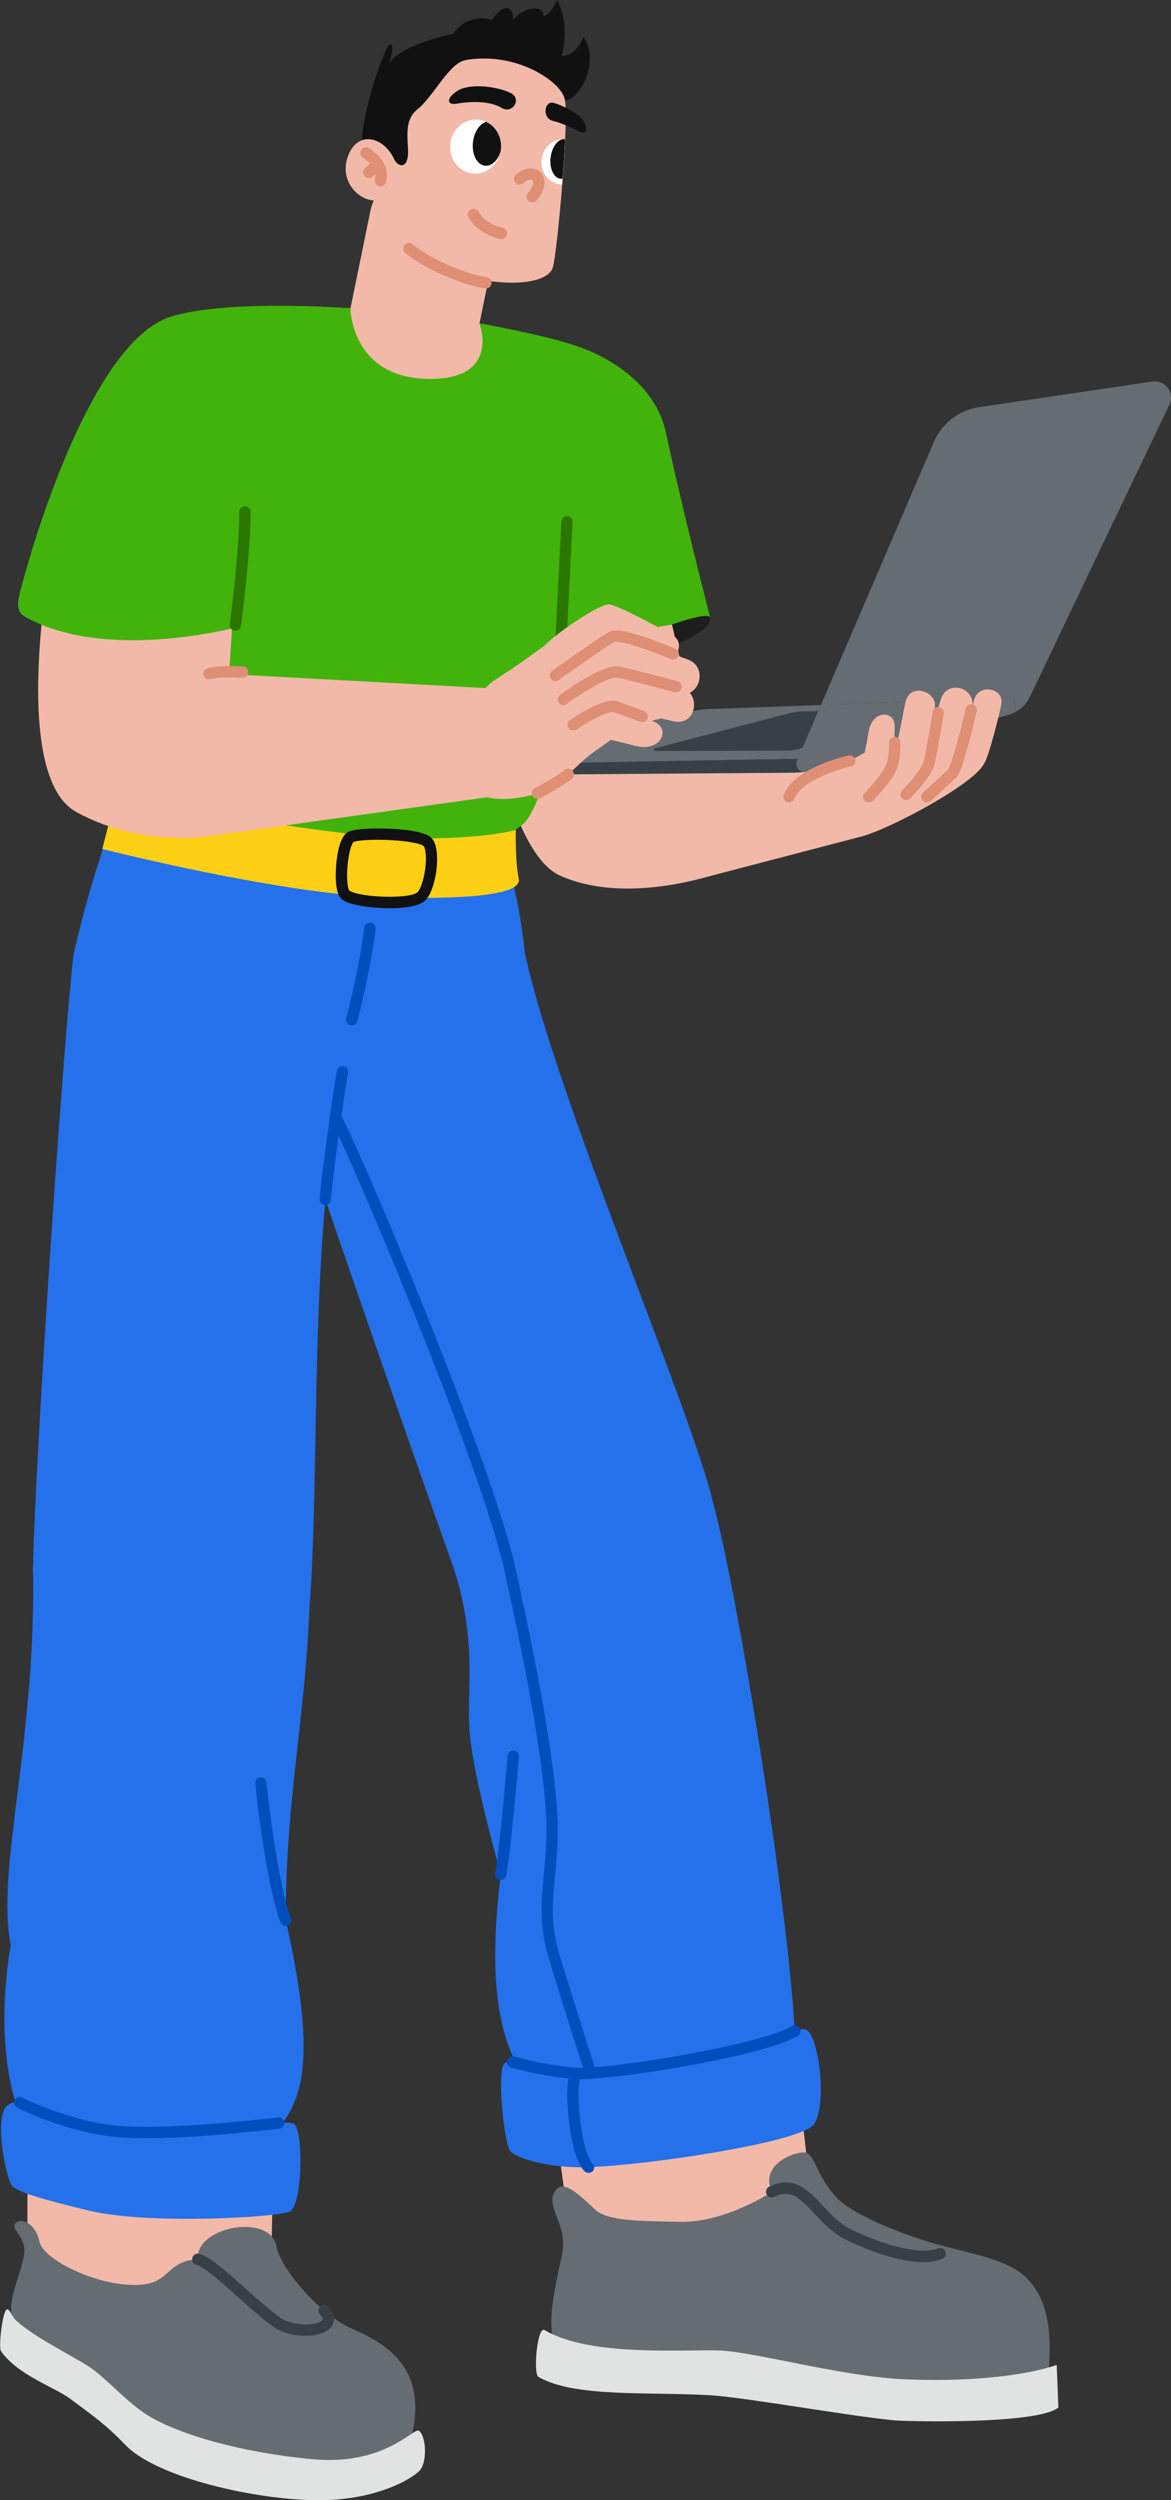 <svg enable-background="new 0 0 1031.6 2201.2" height="2201.2" viewBox="0 0 1031.6 2201.2" width="1031.6" xmlns="http://www.w3.org/2000/svg" xmlns:xlink="http://www.w3.org/1999/xlink"><rect x="0" y="0" width="1031.6" height="2201.2" fill="#333333" stroke="none"/><clipPath id="a"><path d="m498.2 111.4c-.4 16.2-1.9 37.7-3.6 58.4-2.5 30.1-37.7-3.6-37.2-25.8.7-34.3 41.2-44.2 40.8-32.6z"/></clipPath><clipPath id="b"><ellipse cx="495.8" cy="142.7" rx="20" ry="18.8" transform="matrix(.121 -.993 .993 .121 294.13 617.521)"/></clipPath><clipPath id="c"><ellipse cx="419" cy="129.3" rx="23.8" ry="22.4" transform="matrix(.121 -.993 .993 .121 239.916 529.49)"/></clipPath><path d="m408.8 462.2s17.7 278.7 84.6 308.7c63.1 28.3 148.4-5 148.4-5l-71.4-310s-22.5-109.1-82.8-103.8c-60.2 5.3-85.4 57.2-78.8 110.1z" fill="#f2b9a9"/><path d="m507.3 304.5s67.3 19.3 79.5 77c14.1 66.4 39 162.7 39 162.7l-131.7 22z" fill="#41b30a"/><path d="m592.1 549.8s33.4-12.1 33.7-5.6c.5 11.3-29.8 22.9-29.8 22.9z" fill="#1d1d1b"/><path d="m188.3 693s-12.8-18.9-16.2-15.4 6.2 29.3 6.2 29.3z" fill="#111"/><path d="m432.3 718.5c17.4 34.5 27.3 90.8 30.1 121.1-52.4 95.6-108.7 153.7-171.6 153.4-63-.2-146.7-84.3-226.1-152.2 9.6-42.7 22.8-86.9 39.5-132.4 23.1-63.9 300.5-40.1 328.1 10.1z" fill="#2471eb"/><path d="m712.9 1920.2c-6-62-35.9-289.8-35.9-289.8-6.5-69.6-227.1-49.7-220.6 19.9 0 0 36.5 239.6 44.1 305.6 9.7 86.2 221.8 61.1 212.4-35.7z" fill="#f2b9a9"/><path d="m462.5 839.6c26.7 124.1 146.8 403 165.3 481.9 20.5 87.2-200.4 135.8-229.6 54.9-29.1-80.8-111.4-318.1-132.3-381.9" fill="#2471eb"/><path d="m627.8 1321.6c22.6 80.2 79.3 426.5 72.9 513.2s-216.7 32.8-233.2 5c-18.2-30.6-41.6-66.7-26.3-189.6 0 0-24.2-85.2-27.4-124.2s7.6-81.7-15.5-149.4c-25.4-74.3 217.2-98.8 229.5-55z" fill="#2471eb"/><path d="m710.3 1786.9c12.4 7.6 18.8 73.2 5.1 85-17.7 15.2-144.6 34.3-196.9 36.1-36.4 1.2-64.8-8.6-69-14.1-5.6-7.4-12.3-72.7-4.8-77.5s43.9 9.9 63.2 9.1c136.9-5.9 194.2-43.6 202.4-38.6z" fill="#2471eb"/><path d="m779.6 2106c-51.6-3.6-112.1-17.9-151.6-24.2s-128.5 8-139-16.7c-9.8-23.2 5.2-70.5 6.8-84.7 2.6-24.3-15.1-36.9-7.1-51 7.4-12.9 24.7 6.2 36 16.3 10.5 9.3 36.3 9.9 75.6 10.4s79.6-26.3 79.6-26.3c-11.1-24.5 21.2-36.3 29.7-34.6 8.6 1.7 9.2 20.8 28.3 40.4 11.2 11.5 42.7 26.4 79 37.8 26.6 8.4 57.3 12.4 77.3 24.4 38.3 22.9 30.2 78 28.9 99.4" fill="#656c72"/><path d="m930.9 2082.1c-31.4 10.8-85 15-135.2 12.6-54.3-2.6-131.4-24.1-161.7-25.3s-114.4 5.9-154.2-18c-6.6-3.9-10.2 38.4-5.5 41.2 31.6 18.4 96.6 13 151.5 16.2 31.8 1.9 139.9 21.3 167.2 22.4s123 2 139.4-11.6" fill="#e1e3e3"/><path d="m813.8 1991.6c-20.7 0-48.1-9.6-68.5-19.7-11.8-5.8-20.5-15.1-28.1-23.3-13.3-14.3-21-21.4-35.2-14.4-2.5 1.2-5.5.2-6.7-2.3s-.2-5.5 2.3-6.7c21.6-10.7 34.5 3.2 47 16.5 7.4 7.9 15 16.1 25.2 21.1 25.6 12.6 60.4 23.2 76.5 16.7 2.6-1 5.5.2 6.5 2.7 1 2.6-.2 5.5-2.7 6.5-4.7 2.1-10.2 2.9-16.3 2.9z" fill="#374047"/><path d="m520.3 1829.8c-2.1 0-4.1-1.3-4.8-3.5-.2-.6-18.1-56.1-32.2-102.7-8.5-28.2-6.4-50.4-4.2-73.9 1.7-17.5 3.4-35.6 1.5-58.9-3.7-46.9-14.4-108.5-35.7-205.9-21.2-97.1-138.9-373.7-154.2-400.3-1.4-2.4-.5-5.5 1.8-6.8 2.4-1.4 5.5-.5 6.8 1.8 15.4 26.7 133.9 305.3 155.3 403.1 21.4 97.9 32.1 159.9 35.9 207.3 1.9 24.2.1 43.6-1.5 60.7-2.2 23.5-4.2 43.8 3.8 70 14.1 46.4 32 101.9 32.2 102.5.8 2.6-.6 5.4-3.2 6.3-.4.2-1 .3-1.5.3z" fill="#004ebd"/><path d="m518.5 1913c-1.2 0-2.5-.4-3.4-1.3-11.3-10.6-15.7-51.1-15.4-69.4.2-14.6 2.8-18.7 4.9-20.6 2.1-1.8 5.2-1.6 7.1.5 1.8 2 1.6 5-.3 6.9-1.7 2.7-2.7 16.9-.4 36.9 2.6 22 7.3 35.2 10.9 38.5 2 1.9 2.1 5.1.2 7.1-1 .8-2.3 1.4-3.6 1.4z" fill="#004ebd"/><path d="m441.1 1655.2c-.3 0-.5 0-.8-.1-2.7-.4-4.6-3-4.1-5.7 5.1-31.6 10.9-102.9 10.9-103.6.2-2.8 2.6-4.8 5.4-4.6s4.8 2.6 4.6 5.4c-.1.7-5.9 72.4-11 104.4-.4 2.4-2.6 4.2-5 4.2z" fill="#004ebd"/><path d="m511.6 1830.5c-1.5 0-2.8 0-4-.1-27.7-1.6-56.3-9.8-57.5-10.2-2.7-.8-4.2-3.5-3.4-6.2s3.5-4.2 6.2-3.4c.3.1 28.8 8.2 55.3 9.8 30.5 1.8 164.4-20.9 189.3-36.5 2.3-1.5 5.4-.8 6.9 1.6 1.5 2.3.8 5.4-1.6 6.9-17.8 11.1-73.7 22.1-96.9 26.3-39.5 7.1-77 11.8-94.3 11.8z" fill="#004ebd"/><path d="m239.3 1975.5c.9-62.3 7.4-249.1 7.4-249.1 1.3-69.9-220.2-74.8-221.5-5 0 0-1.2 199.2-1.1 265.7.1 86.7 213.7 85.6 215.2-11.6z" fill="#f2b9a9"/><path d="m64.7 840.8c-8.5 71.4-33.7 438.7-35.6 539.8-2 101.1 234.2 160.5 243.7 32.3s-1.2-311.5 29-469.3" fill="#2471eb"/><path d="m29.1 1380.6c2.9 153.3-33 265.8-19.6 331.7-11.5 65.9-5.3 134.9 17.9 167.5 0 0 186.2 39.6 208.6 7.5 22.1-31.6 49.2-48.3 15.8-196.7-.6-102.4 17.3-178.2 20.9-277.8 1.9-50.4-244.7-88.6-243.6-32.2z" fill="#2471eb"/><path d="m259.6 1870.3c8 9 6.6 71.7-4.4 76.8s-124.3 11.7-176.6-.8c-39.7-9.5-62.1-16.2-67.5-21.3-5.5-5.1-17.4-62.1-4.3-71.6s31.6 11 85.6 21.8c66.5 13.2 160.3-12.6 167.2-4.9z" fill="#2471eb"/><path d="m251.8 1695.7c-2 0-3.9-1.2-4.7-3.2-11.2-29.4-20.3-100.9-22.2-122.2-.2-2.8 1.8-5.2 4.5-5.4 2.7-.3 5.2 1.8 5.4 4.5 1.9 21 10.8 91.1 21.6 119.6 1 2.6-.3 5.5-2.9 6.4-.5.2-1.1.3-1.7.3z" fill="#004ebd"/><path d="m129.1 1882.5c-15.4 0-28-.8-37.6-2.4-41.7-6.8-74.9-23.7-76.3-24.4-2.5-1.3-3.4-4.3-2.2-6.7 1.3-2.5 4.3-3.4 6.7-2.2.3.2 33.2 16.9 73.3 23.5 18.5 3 59.7 4.4 151.4-6l.5-.1c2.8-.3 5.2 1.7 5.5 4.4s-1.7 5.2-4.4 5.5l-.5.1c-48.5 5.5-87.4 8.3-116.4 8.3z" fill="#004ebd"/><path d="m286.6 1061c-.1 0-.3 0-.4 0-2.8-.2-4.8-2.6-4.6-5.4 1.8-22.6 10.9-88.5 15.2-112.9.5-2.7 3.1-4.5 5.8-4s4.5 3.1 4 5.8c-4.3 24.1-13.3 89.5-15.1 111.9-.1 2.6-2.3 4.6-4.9 4.6z" fill="#004ebd"/><path d="m243.9 1979.7c6.6 22.5 40.4 59.1 65 69.9 26.2 11.6 67.1 31.1 54.7 91.1-11.5 55.6-144.8 23-181.7 11.8s-54.7-16-86.5-48.7c-31.9-32.7-69.4-28.8-84.6-64.2-5.2-14.6 11.5-46.3 10.7-59.1-.7-12.8-12.8-18.5-7.4-23.5 5.3-4.9 17.7 1.4 20.6 16.4s45.7 37.3 81.9 38.3c34.9.9 27.1-20.6 57.6-22.7-2.1-29.6 66.8-41.3 69.7-9.3z" fill="#656c72"/><path d="m273.5 2201.1c59.1 1.9 93-21 97.1-27.1 6-8.7 4.4-29.9-1.5-33.9-4.7-3.3-29.9 31-93.9 25-65.1-6.1-117.2-22.1-143.5-37.7-20-11.9-37.9-33.8-53.7-44-16.8-10.9-47.9-25.5-64.4-41-3.3-3.1-5.7-11.9-8.4-8.4-3.3 4.3-6.7 32.8-4.2 36.2 15.7 21.6 46.1 30.7 61.7 42.3 21.2 15.8 31.2 22.8 47.7 40 25.9 27.1 106 46.8 163.1 48.6" fill="#e1e3e3"/><path d="m269 2056.5c-9.7 0-20.3-2.6-27.8-7.7-7.9-5.4-18.9-15.1-30.4-25.4-13.4-12-31.8-28.4-37.4-29.3-2.7-.5-4.6-3-4.1-5.8.5-2.7 3-4.6 5.8-4.1 7.8 1.3 21.2 12.9 42.4 31.7 10.8 9.6 22 19.6 29.4 24.6 12 8.1 32.7 7.1 37.1 2 1-1.2-.6-3.3-2.1-4.9-1.9-2-1.8-5.2.2-7.1s5.2-1.8 7.1.2c8.7 9.3 4 16.3 2.4 18.3-4.3 5-13 7.5-22.6 7.5z" fill="#374047"/><path d="m309.9 902.8c-.4 0-.9-.1-1.4-.2-2.7-.7-4.2-3.5-3.5-6.2 4-14.3 12.7-53.2 15.9-79.7.3-2.7 2.8-4.7 5.6-4.4 2.7.3 4.7 2.8 4.4 5.6-3.2 27.1-12.1 66.7-16.2 81.2-.6 2.3-2.6 3.7-4.8 3.7z" fill="#004ebd"/><path d="m377.6 277.5c25.6 3.1 127.9 20.9 140.6 32.5 15.4 14-15.8 382-58.2 416.2s-101.5 22.1-127.6 17.1c-29.8 4.6-79.4-9-124-21.9 0 0-101.5 5.5-106.9-18.3-12.5-54.8 17.8-173.5 31.1-278.8 6.7-53.2-5.4-139.9 22.8-147 72.6-18.3 222.2.2 222.2.2z" fill="#41b30a"/><path d="m352.6 341.4c-30.9-6.3-50.7-36.5-44.4-67.3l17.9-87.4c6.3-30.9 36.5-50.7 67.3-44.4 30.9 6.3 50.7 36.5 44.4 67.3l-17.9 87.4c-6.3 30.9-36.5 50.7-67.3 44.4z" fill="#f2b9a9"/><path d="m497.5 87.3c4.1 16.2-6.3 132.5-10.4 147.8-5.8 21.8-82.6 19.5-133.1-19.4-28.9-22.3-29.3-101.6-.2-142.4 36.1-50.5 132-31.7 143.7 14z" fill="#f2b9a9"/><path d="m346.6 138.9c2.7 7.2 11 10.6 12.6-.8s-5.1-31 8.5-41.8c14.8-11.8 27.6-41 43-43.5 44.8-7.4 83.6 19.1 86.8 34.6 8 5.7 33.4-30.3 16.4-54.7 0 0-6 16.8-19.1 16.6 0 0 8.2-27.2-4.1-49.2 0 0-4.2 11.2-12 14.5 1.7-8.3-13.6-11.8-27 3.2 1.9-7.4-4.9-19.7-18.3-.3 0 0-20.5-7.4-34.2 12.3 0 0-43.2 8.3-56.4 25.5 0 0 5.5-14.8 1.1-16.4s-30.5 75-24.1 94.5c6.3 19.5 26.8 5.5 26.8 5.5z" fill="#111"/><path d="m487 106.4c-9.8-2.5-7.5-18.1.8-15.8 5.3 1.4 22.4 8.4 26.7 16.8 2.8 5.5 2.8 11.9-4.4 8.3-7.2-3.5-13.8-6.9-23.1-9.3z" fill="#111"/><path d="m349.3 146.1c-6-22.9-31.6-33.9-41.9-10.7s9 42.1 23.7 41c14.7-1 22-15.7 18.2-30.3z" fill="#f2b9a9"/><path d="m335.1 164.1c-.4 0-.8-.1-1.2-.2-2.7-.7-4.3-3.4-3.6-6.1 1.2-4.7 1.1-11.1-10.7-19.1-2.3-1.6-2.9-4.7-1.3-6.9 1.6-2.3 4.7-2.9 6.9-1.3 12.8 8.7 17.6 18.5 14.8 29.8-.6 2.3-2.7 3.8-4.9 3.8z" fill="#de8f74"/><path d="m324.9 156.8c-1.4 0-2.7-.6-3.7-1.7-1.8-2.1-1.7-5.2.4-7.1l7.4-6.6c2.1-1.8 5.2-1.7 7.1.4 1.8 2.1 1.7 5.2-.4 7.1l-7.4 6.6c-1.1.8-2.3 1.3-3.4 1.3z" fill="#de8f74"/><path d="m441.7 210.6c-.4 0-.7 0-1.1-.1-4.5-1-19.7-5.3-27.8-19-1.4-2.4-.6-5.4 1.7-6.9 2.4-1.4 5.4-.6 6.9 1.7 4.8 8.1 14.2 12.7 21.4 14.3 2.7.6 4.4 3.3 3.8 6-.5 2.4-2.6 4-4.9 4z" fill="#de8f74"/><path d="m442.1 95.1c9.3 5.6 18.1-8.2 7.8-13.2-13-6.3-37-8.7-47.3-1.7-10.4 7-8.3 12.5-.4 11.1 7.8-1.3 27.4-3.8 39.9 3.8z" fill="#111"/><path d="m428.1 254c-.3 0-.5 0-.8-.1-22.1-3.5-54.3-17.8-70.3-31.2-2.1-1.8-2.4-4.9-.6-7s4.9-2.4 7-.6c14.6 12.2 45.2 25.8 65.4 29 2.7.4 4.6 3 4.2 5.7-.4 2.4-2.5 4.2-4.9 4.2z" fill="#de8f74"/><g clip-path="url(#a)"><ellipse cx="495.8" cy="142.7" fill="#fff" rx="20" ry="18.8" transform="matrix(.121 -.993 .993 .121 294.13 617.521)"/><g clip-path="url(#b)"><ellipse cx="495.8" cy="140.1" fill="#111" rx="17.6" ry="10.8" transform="matrix(.121 -.993 .993 .121 296.7 615.241)"/></g></g><ellipse cx="419" cy="129.3" fill="#fff" rx="23.8" ry="22.4" transform="matrix(.121 -.993 .993 .121 239.916 529.49)"/><g clip-path="url(#c)"><ellipse cx="429.6" cy="126.6" fill="#111" rx="19.6" ry="12.9" transform="matrix(.121 -.993 .993 .121 251.797 537.7)"/></g><path d="m457.7 157.5c13.7-11.2 23.9 1.2 11.2 15.7" fill="#f2b9a9"/><path d="m468.9 178.2c-1.2 0-2.3-.4-3.3-1.2-2.1-1.8-2.3-5-.5-7.1 5-5.7 5.1-10.2 4-11.3-.9-.9-4-.7-8.3 2.8-2.1 1.7-5.3 1.4-7-.7s-1.4-5.3.7-7c9.1-7.4 17.5-6.4 21.8-2 4.7 4.9 5.4 14.4-3.6 24.8-1 1.2-2.4 1.7-3.8 1.7z" fill="#de8f74"/><path d="m431.4 286.4c1 11.7-9.8 53.5-52.6 55.5-48.6 2.3-74.7-32.9-104.5-72.1l34.4 1.7 110.8 12.8z" fill="#f2b9a9"/><path d="m751 668.6-197.1-25.1c-33.3 1.3 32.9 133.5 68.1 128.7l137.5-35.9c26.3-8.7 22.5-59.9-8.5-67.7z" fill="#f2b9a9"/><path d="m454.4 730.7s-.7 27.6 2.6 43-54.6 18-115.6 16.4c-74.9-1.9-193.3-28.3-251.3-42.6l11.4-44.3s192.3 32.1 242 34.3c77.3 3.2 110.9-6.8 110.9-6.8z" fill="#fdd016"/><path d="m343.3 799.6c-1.8 0-3.4 0-4.9-.1-13-.4-29.4-2.5-36.5-7.2-4.7-3.1-6.7-12.1-6-26.8.3-6.5 1.9-28.2 10.6-32.9 7.8-4.2 34.2-3.1 37.1-3 14 .7 31.7 2.7 36.9 8.5 9 10.2 3.6 46.1-6.1 54.9-6 5.5-20.5 6.6-31.1 6.6zm-35.6-15.5c10.2 6.3 53.4 7.5 60 1.5 2.4-2.2 5.5-10 6.9-20.7 1.5-11.7-.1-18.5-1.5-20.1-1.6-1.5-11.3-4.3-30.4-5.2-16.8-.8-28.9.5-31.3 1.7-1 .9-3.5 6.1-4.8 17-1.8 13.8-.3 23.8 1.1 25.8z" fill="#111"/><path d="m494.5 563.9c-.1 0-.2 0-.3 0-2.8-.1-4.9-2.5-4.7-5.2l5-99.6c.1-2.8 2.5-4.9 5.2-4.7 2.8.1 4.9 2.5 4.7 5.2l-5 99.6c0 2.6-2.3 4.7-4.9 4.7z" fill="#2a7700"/><path d="m894.9 626.6-94.9 27.6-82.2 23.9c-2.5.6-5.1 1-7.7 1.4-.3 0-.6.1-.9.1-3.3.4-6.7.6-10 .7l-285.7 2.1-1.4-9.7v-.1-.1l282.9-4.5c2.7 0 5.4-.2 8.1-.4 4.3-.4 8.6-1.1 12.8-2 .9-.2 1.7-.4 2.6-.6l174.8-50.2z" fill="#374047"/><path d="m893.2 614.7-177.4 50.8-1.1.3c-3.9 1-7.8 1.6-11.8 1.9-1.4.1-2.8.2-4.2.2l-285.8 5.4c-.4 0-.7-.3-.8-.6v-.1-.1c0-.3.2-.6.6-.7l198.1-45.8c4.1-.9 8.2-1.5 12.4-1.7l100-3.6z" fill="#656c72"/><path d="m577 658.8 119.7-31.2c2.7-.7 5.5-1.1 8.3-1.2l104.6-2.3-105.9 35.4c-2.5.8-5.2 1.3-7.9 1.3l-118.5.4c-1.5.2-1.8-2-.3-2.4z" fill="#374047"/><path d="m1030.5 355.6-19.1 39.9-82.3 172.3-21.7 45.5c-2.7 5.7-7.1 10.3-12.4 13.3l-1.8-11.9-170 6 99.5-231.6c7-16.4 22.1-28 39.7-30.6l152.7-22.6c11.1-1.6 19.7 9.4 15.4 19.7z" fill="#656c72"/><path d="m894.9 626.6s0 .1 0 0c-2.1 1.2-4.3 2.1-6.6 2.8l-88.3 24.9-89.5 25.2c-.1 0-.2 0-.3.1-.3.1-.6.1-.9.1-5.3.3-9.3-5.1-7.1-10.2l.7-1.7.1-.2 3.9-9 13.9-32.4 2.3-5.4 170-6z" fill="#656c72"/><g fill="#f2b9a9"><path d="m866.9 672.3c-8.7 18-82.7 57.4-107.5 64-21.1 5.6-76.2-11.2-64.3-34.8 11.9-23.7 66.7-34.8 66.7-34.8s120.6-26.1 105.1 5.6z"/><path d="m49.1 463.2s-44.8 217.1 18.1 251.7c61.5 33.8 125.6 19.9 125.6 19.9l16.6-260.2s11.2-107.3-52.8-109.8c-64.3-2.5-102.3 47.4-107.5 98.4z"/><path d="m439 606.4-255-13.9c-32.7 1.9-33.4 145.6-.7 143.7l258.1-36c26.2-5.1 28.3-87.1-2.4-93.8z"/><path d="m412.2 651.9c-2.7-21.7 7.4-42.9 25.8-54.6 16.4-10.4 33.6-22.9 41.6-28.8 13.4-9.9 57.6 81.6 39.8 96.3-15.3 12.6-24.1 24.7-41.4 32-12.9 5.4-34.3 8.4-46.8 5.6-10.6-2.4-16.1-27.4-19-50.5z"/><path d="m479.6 568.5c10.7-11.3 49.1-37.4 57.3-36.4s49.2 23.3 56.2 27.6c13.1 8.2-1.7 29.9-18 21.7-16.7-8.4-33.2-16.8-33.2-16.8l-44.4 28.4z"/><path d="m487.7 596c10.1-8 43.4-32.5 51.4-35.2s58.8 16.8 67.2 20c18.6 7.1 9.7 37-12.7 29.8-15.5-5-44.6-14.7-44.6-14.7l-46.7 28.5z"/><path d="m490.9 616.3c7.3-7.1 42.4-25.6 53.4-24.6s46.8 11.5 57.8 14.8c15.1 4.5 11.8 33.5-9.4 28.4-23-5.4-41.8-9.7-41.8-9.7l-45.4 21.6z"/><path d="m498.4 643.2c5.1-5.2 30.8-21.7 37.8-22.1s32.9 10.9 40.9 14.7c13.7 6.5 5.1 26.8-17.7 20.8-12.3-3.2-21.2-5.2-21.2-5.2l-18.8 13.3z"/></g><path d="m505 643c-1.6 0-3.2-.8-4.2-2.2-1.5-2.3-.9-5.4 1.4-6.9 9.2-6.2 31.6-20.1 41.7-16.5 8.7 3.2 23.1 8.5 23.1 8.5 7.1 2.6 3.6 12-3.4 9.4 0 0-14.3-5.3-23.1-8.4-3.5-1.1-18.8 6.1-32.6 15.4-1 .5-1.9.7-2.9.7z" fill="#de8f74"/><path d="m496.4 620.8c-1.5 0-3.1-.7-4.1-2.1-1.6-2.2-1.1-5.4 1.1-7 8.9-6.4 38.9-27.3 51.8-24.9 11.8 2.2 50 12.5 51.6 13 2.7.7 4.2 3.5 3.5 6.1-.7 2.7-3.5 4.2-6.1 3.5-.4-.1-39.5-10.7-50.9-12.8-5.9-1.1-27.5 11.1-44 23.1-.9.8-1.9 1.1-2.9 1.1z" fill="#de8f74"/><path d="m489.4 599.6c-1.6 0-3.1-.7-4.1-2.1-1.6-2.3-1.1-5.4 1.2-7 1.7-1.2 41.8-29.7 50.2-34.2 3.5-1.9 10.3-2.7 34 5.5 12.5 4.3 23.7 9.1 24.2 9.3 2.5 1.1 3.7 4 2.6 6.6-1.1 2.5-4 3.7-6.6 2.6-20.1-8.6-44.8-16.7-49.6-15.2-6.7 3.7-37.7 25.4-49.1 33.5-.8.7-1.8 1-2.8 1z" fill="#de8f74"/><path d="m473.5 703.4c-1.8 0-3.5-1-4.4-2.7-1.3-2.4-.4-5.5 2.1-6.8 5.7-3 21.6-11.8 26-15.9 2-1.9 5.2-1.7 7.1.3s1.7 5.2-.3 7.1c-6.2 5.7-25.9 16.2-28.1 17.4-.8.5-1.6.6-2.4.6z" fill="#de8f74"/><path d="m810.6 683.2c13.4.9 52.1-5.2 56.3-10.9s14-45.4 15.3-52.6c2.5-13.5-19.8-18.7-24.1-3.4-4.4 15.7-8.7 31.4-8.7 31.4l-43.8 8.3z" fill="#f2b9a9"/><path d="m786.7 696.7c10.7-2.8 44.7-13.1 50.5-17.2s17.1-49.3 19-56.7c4.2-16.5-21.5-25.9-27.5-6.7-4.1 13.3-11.6 38.4-11.6 38.4l-43.4 17.4z" fill="#f2b9a9"/><path d="m767.4 693.7c5.3 6.3 14.5 7.6 21.3 2.9 10.8-7.5 23.9-18.5 26-24.4 3.1-8.8 7.6-40.4 8.9-50.1 1.8-13.3-22.4-21.8-26-3.5-3.9 19.7-7.2 35.9-7.2 35.9l-20.7 16.5c-7 5.6-8 15.8-2.3 22.7z" fill="#f2b9a9"/><path d="m748.3 683.2c3.2 7.4 12.2 10.3 19.1 6.1 7.8-4.8 16.1-10.6 17.7-13.7 2.9-5.3 3.1-29.4 3-37-.3-13-19.5-14-22.9 5.7-1.8 10.7-3.4 18.3-3.4 18.3l-10.8 6c-6.5 3-5.6 8-2.7 14.6z" fill="#f2b9a9"/><path d="m798.3 704.4c-1.3 0-2.6-.5-3.5-1.5-2-1.9-2-5.1 0-7.1 6.4-6.5 17.2-19 18.8-25.2 2.4-9.5 8-43.6 8-43.9.4-2.7 3-4.6 5.7-4.1 2.7.4 4.6 3 4.1 5.7-.2 1.4-5.7 34.8-8.2 44.7-2.7 10.9-19.5 28-21.4 29.9-1 1-2.2 1.5-3.5 1.5z" fill="#de8f74"/><path d="m816.6 706.5c-1.4 0-2.7-.5-3.7-1.6-1.9-2-1.7-5.2.3-7.1l22.1-20.3c3.8-6.8 11.4-36.2 15.4-53.6.6-2.7 3.3-4.4 6-3.8s4.4 3.3 3.8 6c-1.1 4.9-11.2 48.2-17 57.2-.2.4-.5.7-.8 1l-22.7 20.9c-1 .9-2.2 1.3-3.4 1.3z" fill="#de8f74"/><path d="m695.1 706.5c-.6 0-1.3-.1-1.9-.4-2.6-1-3.8-4-2.7-6.5 9.8-24 55.2-34.1 57.1-34.5 2.7-.6 5.4 1.1 5.9 3.8s-1.1 5.4-3.8 5.9c-11.7 2.5-43.4 12.6-50 28.5-.8 2-2.6 3.2-4.6 3.2z" fill="#de8f74"/><path d="m765.3 706.5c-1.3 0-2.5-.5-3.5-1.4-2-1.9-2-5.1 0-7.1 4.2-4.3 15.9-17 18.7-24.3 3.4-8.6 2.7-19.5 2.7-19.6-.2-2.8 1.9-5.1 4.6-5.3 2.8-.2 5.1 1.9 5.3 4.6 0 .5.9 13.2-3.3 24-4.1 10.5-19.2 25.9-20.9 27.6-1 1-2.3 1.5-3.6 1.5z" fill="#de8f74"/><path d="m308.7 271.4s.4 60 66.5 62.1c66.7 2.2 47.2-48.8 47.2-48.8l20.2 3.8-.9 60.4-75.9 35.1-82.5-38.6-16.3-75.9z" fill="#41b30a"/><path d="m212.1 551.4s-118.8 32.9-191.2-9.1c0 0-7-3-4.3-16.5 2.8-13.5 60.1-232.1 138.9-248.3 106.2-22.1 56.6 273.9 56.6 273.9z" fill="#41b30a"/><path d="m184.1 598.2c-2.1 0-4.1-1.3-4.8-3.4-.9-2.6.6-5.4 3.2-6.3 9.6-3.1 29.3-1.9 31.5-1.8 2.8.2 4.8 2.6 4.6 5.3-.2 2.8-2.5 4.8-5.3 4.7-5.5-.4-21.1-.9-27.7 1.3-.5.1-1 .2-1.5.2z" fill="#de8f74"/><path d="m207.4 555.3c-.2 0-.4 0-.7 0-2.7-.4-4.7-2.9-4.3-5.6.1-.6 8.4-63.8 8.4-98.9 0-2.8 2.2-5 5-5s5 2.2 5 5c0 35.7-8.1 97.6-8.5 100.2-.3 2.5-2.4 4.3-4.9 4.3z" fill="#2a7700"/></svg>
